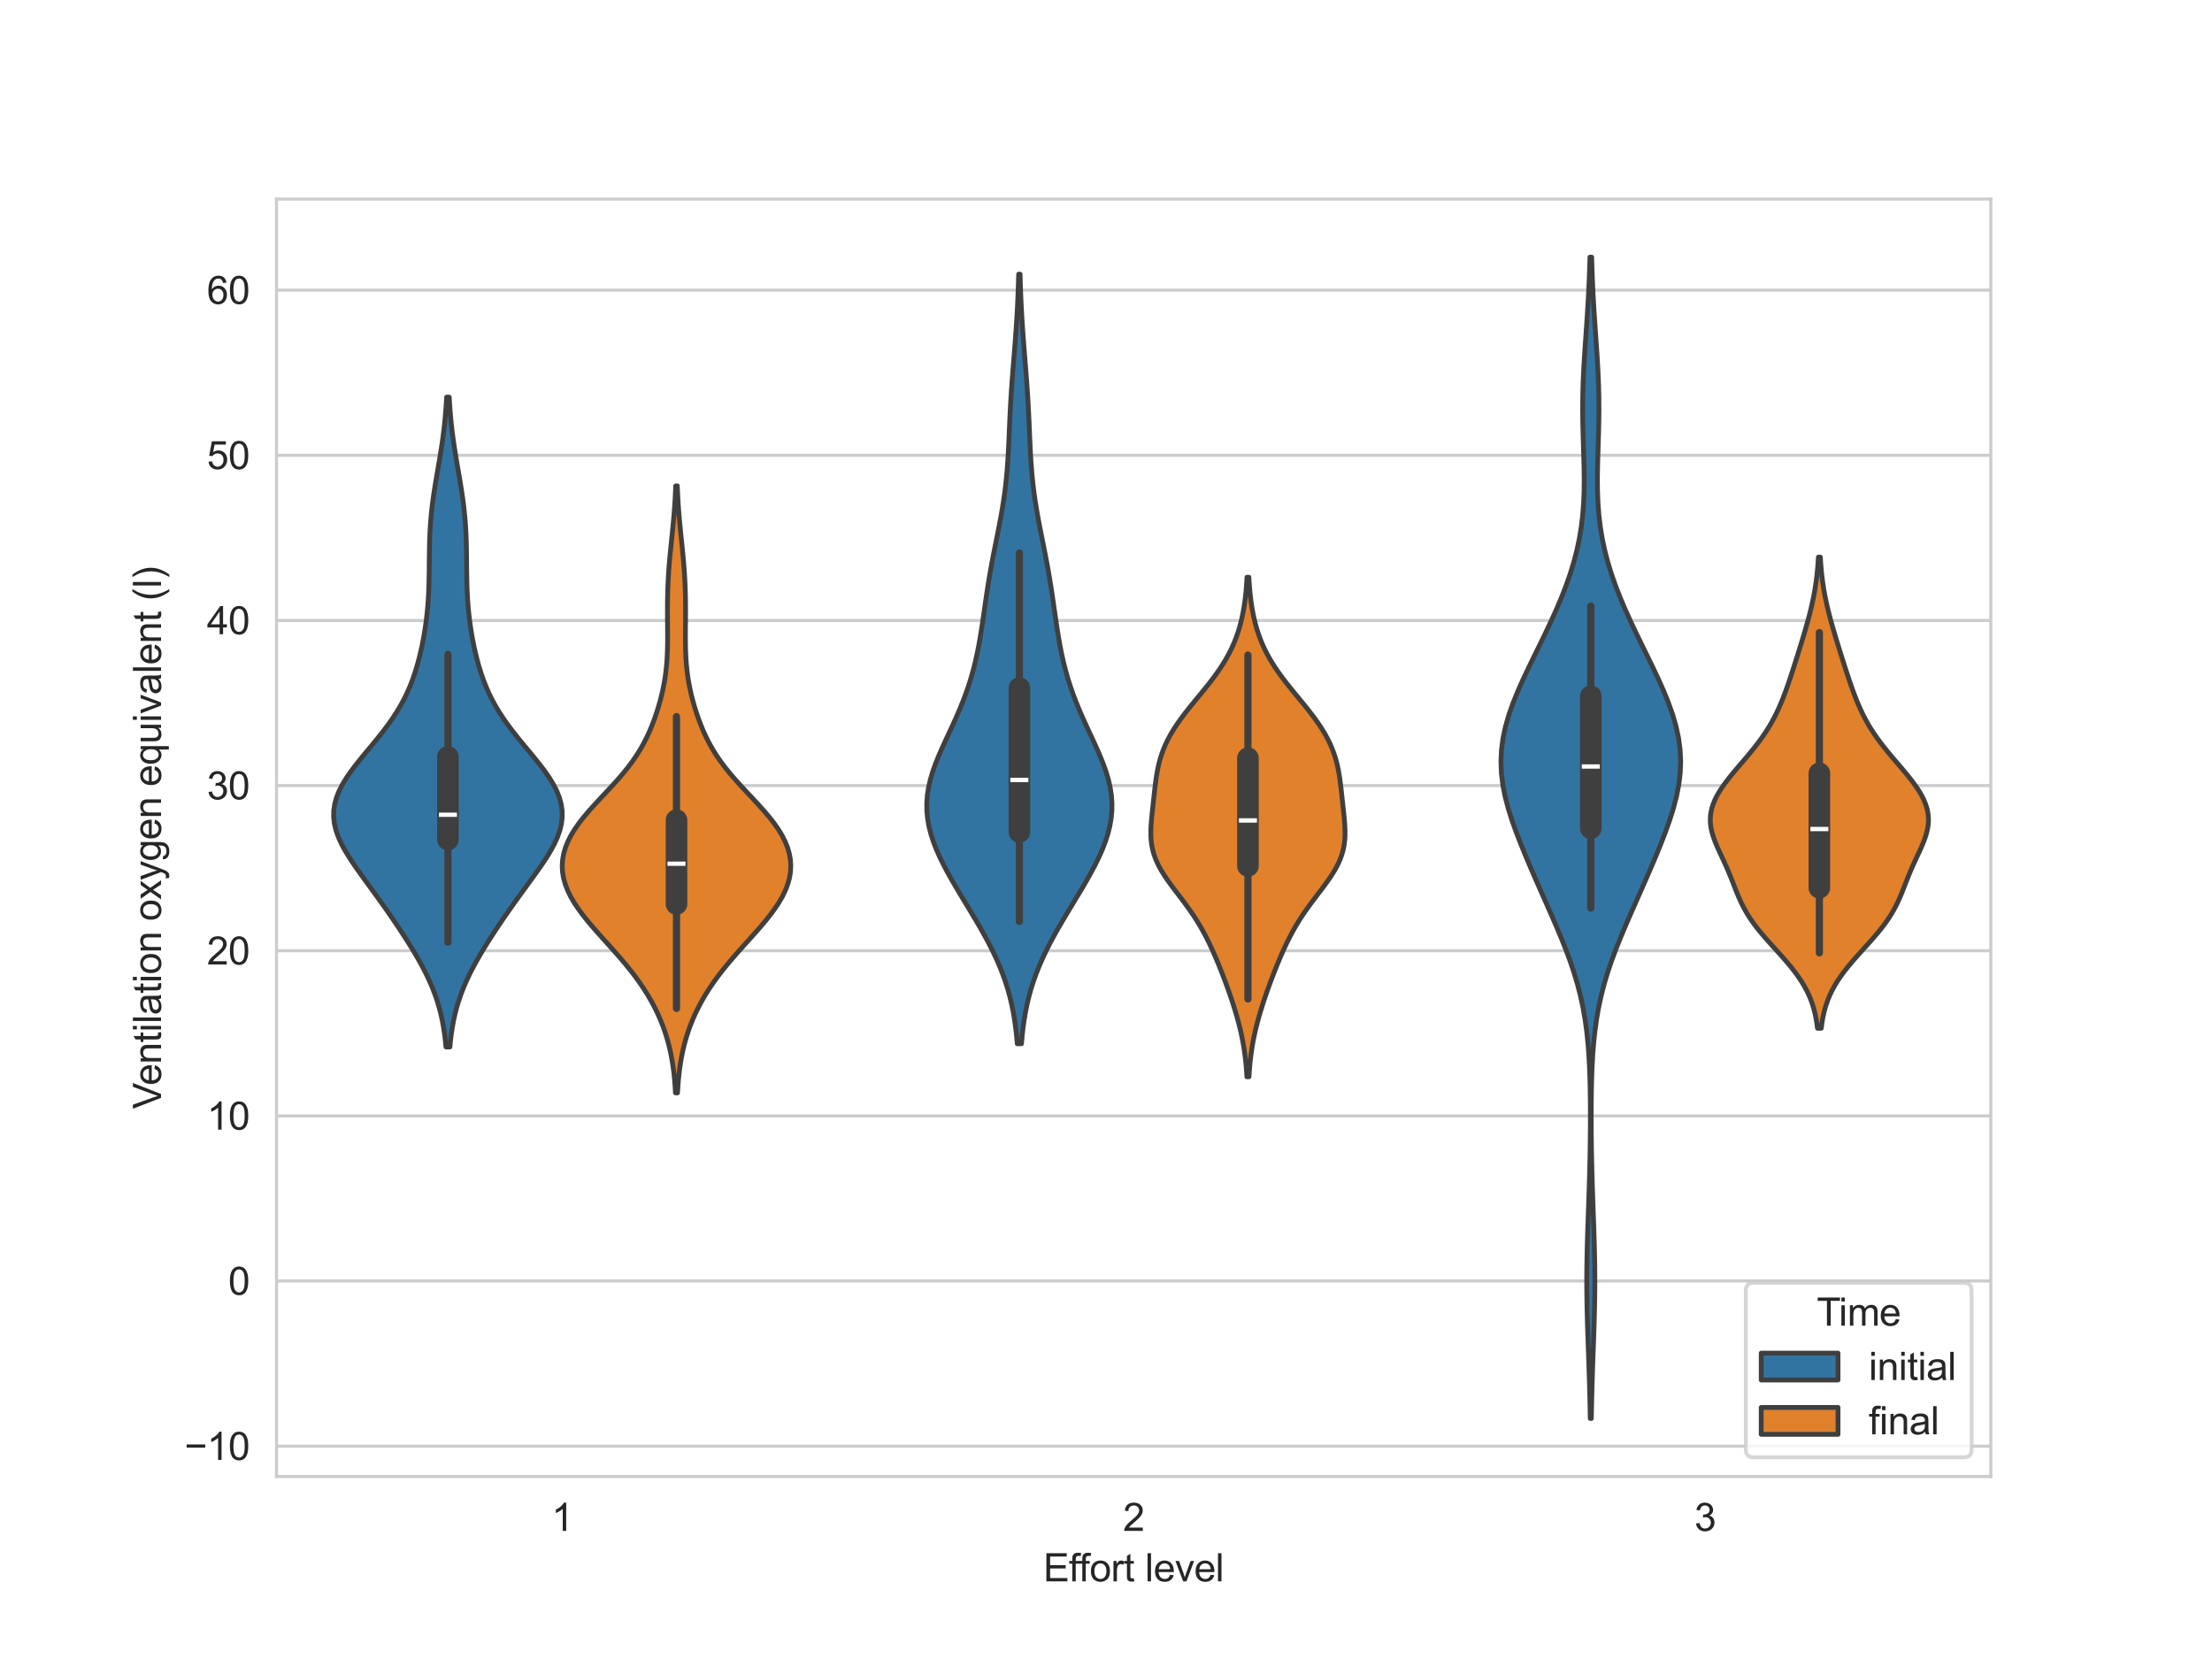 <?xml version="1.0" encoding="utf-8" standalone="no"?>
<!DOCTYPE svg PUBLIC "-//W3C//DTD SVG 1.1//EN"
  "http://www.w3.org/Graphics/SVG/1.1/DTD/svg11.dtd">
<svg xmlns:xlink="http://www.w3.org/1999/xlink" width="576pt" height="432pt" viewBox="0 0 576 432" xmlns="http://www.w3.org/2000/svg" version="1.1">
 <defs>
  <style type="text/css">*{stroke-linejoin: round; stroke-linecap: butt}</style>
 </defs>
 <g id="figure_1">
  <g id="patch_1">
   <path d="M 0 432 
L 576 432 
L 576 0 
L 0 0 
z
" style="fill: #ffffff"/>
  </g>
  <g id="axes_1">
   <g id="patch_2">
    <path d="M 72 384.48 
L 518.4 384.48 
L 518.4 51.84 
L 72 51.84 
z
" style="fill: #ffffff"/>
   </g>
   <g id="matplotlib.axis_1">
    <g id="xtick_1">
     <g id="text_1">
      <!-- 1 -->
      <g style="fill: #262626" transform="translate(143.62 398.638) scale(0.1 -0.1)">
       <defs>
        <path id="ArialMT-31" d="M 2384 0 
L 1822 0 
L 1822 3584 
Q 1619 3391 1289 3197 
Q 959 3003 697 2906 
L 697 3450 
Q 1169 3672 1522 3987 
Q 1875 4303 2022 4600 
L 2384 4600 
L 2384 0 
z
" transform="scale(0.016)"/>
       </defs>
       <use xlink:href="#ArialMT-31"/>
      </g>
     </g>
    </g>
    <g id="xtick_2">
     <g id="text_2">
      <!-- 2 -->
      <g style="fill: #262626" transform="translate(292.42 398.638) scale(0.1 -0.1)">
       <defs>
        <path id="ArialMT-32" d="M 3222 541 
L 3222 0 
L 194 0 
Q 188 203 259 391 
Q 375 700 629 1000 
Q 884 1300 1366 1694 
Q 2113 2306 2375 2664 
Q 2638 3022 2638 3341 
Q 2638 3675 2398 3904 
Q 2159 4134 1775 4134 
Q 1369 4134 1125 3890 
Q 881 3647 878 3216 
L 300 3275 
Q 359 3922 746 4261 
Q 1134 4600 1788 4600 
Q 2447 4600 2831 4234 
Q 3216 3869 3216 3328 
Q 3216 3053 3103 2787 
Q 2991 2522 2730 2228 
Q 2469 1934 1863 1422 
Q 1356 997 1212 845 
Q 1069 694 975 541 
L 3222 541 
z
" transform="scale(0.016)"/>
       </defs>
       <use xlink:href="#ArialMT-32"/>
      </g>
     </g>
    </g>
    <g id="xtick_3">
     <g id="text_3">
      <!-- 3 -->
      <g style="fill: #262626" transform="translate(441.22 398.638) scale(0.1 -0.1)">
       <defs>
        <path id="ArialMT-33" d="M 269 1209 
L 831 1284 
Q 928 806 1161 595 
Q 1394 384 1728 384 
Q 2125 384 2398 659 
Q 2672 934 2672 1341 
Q 2672 1728 2419 1979 
Q 2166 2231 1775 2231 
Q 1616 2231 1378 2169 
L 1441 2663 
Q 1497 2656 1531 2656 
Q 1891 2656 2178 2843 
Q 2466 3031 2466 3422 
Q 2466 3731 2256 3934 
Q 2047 4138 1716 4138 
Q 1388 4138 1169 3931 
Q 950 3725 888 3313 
L 325 3413 
Q 428 3978 793 4289 
Q 1159 4600 1703 4600 
Q 2078 4600 2393 4439 
Q 2709 4278 2876 4000 
Q 3044 3722 3044 3409 
Q 3044 3113 2884 2869 
Q 2725 2625 2413 2481 
Q 2819 2388 3044 2092 
Q 3269 1797 3269 1353 
Q 3269 753 2831 336 
Q 2394 -81 1725 -81 
Q 1122 -81 723 278 
Q 325 638 269 1209 
z
" transform="scale(0.016)"/>
       </defs>
       <use xlink:href="#ArialMT-33"/>
      </g>
     </g>
    </g>
    <g id="text_4">
     <!-- Effort level -->
     <g style="fill: #262626" transform="translate(271.668 411.783) scale(0.1 -0.1)">
      <defs>
       <path id="ArialMT-45" d="M 506 0 
L 506 4581 
L 3819 4581 
L 3819 4041 
L 1113 4041 
L 1113 2638 
L 3647 2638 
L 3647 2100 
L 1113 2100 
L 1113 541 
L 3925 541 
L 3925 0 
L 506 0 
z
" transform="scale(0.016)"/>
       <path id="ArialMT-66" d="M 556 0 
L 556 2881 
L 59 2881 
L 59 3319 
L 556 3319 
L 556 3672 
Q 556 4006 616 4169 
Q 697 4388 901 4523 
Q 1106 4659 1475 4659 
Q 1713 4659 2000 4603 
L 1916 4113 
Q 1741 4144 1584 4144 
Q 1328 4144 1222 4034 
Q 1116 3925 1116 3625 
L 1116 3319 
L 1763 3319 
L 1763 2881 
L 1116 2881 
L 1116 0 
L 556 0 
z
" transform="scale(0.016)"/>
       <path id="ArialMT-6f" d="M 213 1659 
Q 213 2581 725 3025 
Q 1153 3394 1769 3394 
Q 2453 3394 2887 2945 
Q 3322 2497 3322 1706 
Q 3322 1066 3130 698 
Q 2938 331 2570 128 
Q 2203 -75 1769 -75 
Q 1072 -75 642 372 
Q 213 819 213 1659 
z
M 791 1659 
Q 791 1022 1069 705 
Q 1347 388 1769 388 
Q 2188 388 2466 706 
Q 2744 1025 2744 1678 
Q 2744 2294 2464 2611 
Q 2184 2928 1769 2928 
Q 1347 2928 1069 2612 
Q 791 2297 791 1659 
z
" transform="scale(0.016)"/>
       <path id="ArialMT-72" d="M 416 0 
L 416 3319 
L 922 3319 
L 922 2816 
Q 1116 3169 1280 3281 
Q 1444 3394 1641 3394 
Q 1925 3394 2219 3213 
L 2025 2691 
Q 1819 2813 1613 2813 
Q 1428 2813 1281 2702 
Q 1134 2591 1072 2394 
Q 978 2094 978 1738 
L 978 0 
L 416 0 
z
" transform="scale(0.016)"/>
       <path id="ArialMT-74" d="M 1650 503 
L 1731 6 
Q 1494 -44 1306 -44 
Q 1000 -44 831 53 
Q 663 150 594 308 
Q 525 466 525 972 
L 525 2881 
L 113 2881 
L 113 3319 
L 525 3319 
L 525 4141 
L 1084 4478 
L 1084 3319 
L 1650 3319 
L 1650 2881 
L 1084 2881 
L 1084 941 
Q 1084 700 1114 631 
Q 1144 563 1211 522 
Q 1278 481 1403 481 
Q 1497 481 1650 503 
z
" transform="scale(0.016)"/>
       <path id="ArialMT-20" transform="scale(0.016)"/>
       <path id="ArialMT-6c" d="M 409 0 
L 409 4581 
L 972 4581 
L 972 0 
L 409 0 
z
" transform="scale(0.016)"/>
       <path id="ArialMT-65" d="M 2694 1069 
L 3275 997 
Q 3138 488 2766 206 
Q 2394 -75 1816 -75 
Q 1088 -75 661 373 
Q 234 822 234 1631 
Q 234 2469 665 2931 
Q 1097 3394 1784 3394 
Q 2450 3394 2872 2941 
Q 3294 2488 3294 1666 
Q 3294 1616 3291 1516 
L 816 1516 
Q 847 969 1125 678 
Q 1403 388 1819 388 
Q 2128 388 2347 550 
Q 2566 713 2694 1069 
z
M 847 1978 
L 2700 1978 
Q 2663 2397 2488 2606 
Q 2219 2931 1791 2931 
Q 1403 2931 1139 2672 
Q 875 2413 847 1978 
z
" transform="scale(0.016)"/>
       <path id="ArialMT-76" d="M 1344 0 
L 81 3319 
L 675 3319 
L 1388 1331 
Q 1503 1009 1600 663 
Q 1675 925 1809 1294 
L 2547 3319 
L 3125 3319 
L 1869 0 
L 1344 0 
z
" transform="scale(0.016)"/>
      </defs>
      <use xlink:href="#ArialMT-45"/>
      <use xlink:href="#ArialMT-66" x="66.699"/>
      <use xlink:href="#ArialMT-66" x="92.732"/>
      <use xlink:href="#ArialMT-6f" x="120.516"/>
      <use xlink:href="#ArialMT-72" x="176.131"/>
      <use xlink:href="#ArialMT-74" x="209.432"/>
      <use xlink:href="#ArialMT-20" x="237.215"/>
      <use xlink:href="#ArialMT-6c" x="264.998"/>
      <use xlink:href="#ArialMT-65" x="287.215"/>
      <use xlink:href="#ArialMT-76" x="342.83"/>
      <use xlink:href="#ArialMT-65" x="392.83"/>
      <use xlink:href="#ArialMT-6c" x="448.445"/>
     </g>
    </g>
   </g>
   <g id="matplotlib.axis_2">
    <g id="ytick_1">
     <g id="line2d_1">
      <path d="M 72 376.582 
L 518.4 376.582 
" clip-path="url(#pfdf022d57d)" style="fill: none; stroke: #cccccc; stroke-width: 0.8; stroke-linecap: round"/>
     </g>
     <g id="text_5">
      <!-- −10 -->
      <g style="fill: #262626" transform="translate(48.038 380.161) scale(0.1 -0.1)">
       <defs>
        <path id="ArialMT-2212" d="M 3381 1997 
L 356 1997 
L 356 2522 
L 3381 2522 
L 3381 1997 
z
" transform="scale(0.016)"/>
        <path id="ArialMT-30" d="M 266 2259 
Q 266 3072 433 3567 
Q 600 4063 929 4331 
Q 1259 4600 1759 4600 
Q 2128 4600 2406 4451 
Q 2684 4303 2865 4023 
Q 3047 3744 3150 3342 
Q 3253 2941 3253 2259 
Q 3253 1453 3087 958 
Q 2922 463 2592 192 
Q 2263 -78 1759 -78 
Q 1097 -78 719 397 
Q 266 969 266 2259 
z
M 844 2259 
Q 844 1131 1108 757 
Q 1372 384 1759 384 
Q 2147 384 2411 759 
Q 2675 1134 2675 2259 
Q 2675 3391 2411 3762 
Q 2147 4134 1753 4134 
Q 1366 4134 1134 3806 
Q 844 3388 844 2259 
z
" transform="scale(0.016)"/>
       </defs>
       <use xlink:href="#ArialMT-2212"/>
       <use xlink:href="#ArialMT-31" x="58.398"/>
       <use xlink:href="#ArialMT-30" x="114.014"/>
      </g>
     </g>
    </g>
    <g id="ytick_2">
     <g id="line2d_2">
      <path d="M 72 333.58 
L 518.4 333.58 
" clip-path="url(#pfdf022d57d)" style="fill: none; stroke: #cccccc; stroke-width: 0.8; stroke-linecap: round"/>
     </g>
     <g id="text_6">
      <!-- 0 -->
      <g style="fill: #262626" transform="translate(59.439 337.159) scale(0.1 -0.1)">
       <use xlink:href="#ArialMT-30"/>
      </g>
     </g>
    </g>
    <g id="ytick_3">
     <g id="line2d_3">
      <path d="M 72 290.577 
L 518.4 290.577 
" clip-path="url(#pfdf022d57d)" style="fill: none; stroke: #cccccc; stroke-width: 0.8; stroke-linecap: round"/>
     </g>
     <g id="text_7">
      <!-- 10 -->
      <g style="fill: #262626" transform="translate(53.878 294.156) scale(0.1 -0.1)">
       <use xlink:href="#ArialMT-31"/>
       <use xlink:href="#ArialMT-30" x="55.615"/>
      </g>
     </g>
    </g>
    <g id="ytick_4">
     <g id="line2d_4">
      <path d="M 72 247.574 
L 518.4 247.574 
" clip-path="url(#pfdf022d57d)" style="fill: none; stroke: #cccccc; stroke-width: 0.8; stroke-linecap: round"/>
     </g>
     <g id="text_8">
      <!-- 20 -->
      <g style="fill: #262626" transform="translate(53.878 251.153) scale(0.1 -0.1)">
       <use xlink:href="#ArialMT-32"/>
       <use xlink:href="#ArialMT-30" x="55.615"/>
      </g>
     </g>
    </g>
    <g id="ytick_5">
     <g id="line2d_5">
      <path d="M 72 204.571 
L 518.4 204.571 
" clip-path="url(#pfdf022d57d)" style="fill: none; stroke: #cccccc; stroke-width: 0.8; stroke-linecap: round"/>
     </g>
     <g id="text_9">
      <!-- 30 -->
      <g style="fill: #262626" transform="translate(53.878 208.15) scale(0.1 -0.1)">
       <use xlink:href="#ArialMT-33"/>
       <use xlink:href="#ArialMT-30" x="55.615"/>
      </g>
     </g>
    </g>
    <g id="ytick_6">
     <g id="line2d_6">
      <path d="M 72 161.568 
L 518.4 161.568 
" clip-path="url(#pfdf022d57d)" style="fill: none; stroke: #cccccc; stroke-width: 0.8; stroke-linecap: round"/>
     </g>
     <g id="text_10">
      <!-- 40 -->
      <g style="fill: #262626" transform="translate(53.878 165.147) scale(0.1 -0.1)">
       <defs>
        <path id="ArialMT-34" d="M 2069 0 
L 2069 1097 
L 81 1097 
L 81 1613 
L 2172 4581 
L 2631 4581 
L 2631 1613 
L 3250 1613 
L 3250 1097 
L 2631 1097 
L 2631 0 
L 2069 0 
z
M 2069 1613 
L 2069 3678 
L 634 1613 
L 2069 1613 
z
" transform="scale(0.016)"/>
       </defs>
       <use xlink:href="#ArialMT-34"/>
       <use xlink:href="#ArialMT-30" x="55.615"/>
      </g>
     </g>
    </g>
    <g id="ytick_7">
     <g id="line2d_7">
      <path d="M 72 118.566 
L 518.4 118.566 
" clip-path="url(#pfdf022d57d)" style="fill: none; stroke: #cccccc; stroke-width: 0.8; stroke-linecap: round"/>
     </g>
     <g id="text_11">
      <!-- 50 -->
      <g style="fill: #262626" transform="translate(53.878 122.144) scale(0.1 -0.1)">
       <defs>
        <path id="ArialMT-35" d="M 266 1200 
L 856 1250 
Q 922 819 1161 601 
Q 1400 384 1738 384 
Q 2144 384 2425 690 
Q 2706 997 2706 1503 
Q 2706 1984 2436 2262 
Q 2166 2541 1728 2541 
Q 1456 2541 1237 2417 
Q 1019 2294 894 2097 
L 366 2166 
L 809 4519 
L 3088 4519 
L 3088 3981 
L 1259 3981 
L 1013 2750 
Q 1425 3038 1878 3038 
Q 2478 3038 2890 2622 
Q 3303 2206 3303 1553 
Q 3303 931 2941 478 
Q 2500 -78 1738 -78 
Q 1113 -78 717 272 
Q 322 622 266 1200 
z
" transform="scale(0.016)"/>
       </defs>
       <use xlink:href="#ArialMT-35"/>
       <use xlink:href="#ArialMT-30" x="55.615"/>
      </g>
     </g>
    </g>
    <g id="ytick_8">
     <g id="line2d_8">
      <path d="M 72 75.563 
L 518.4 75.563 
" clip-path="url(#pfdf022d57d)" style="fill: none; stroke: #cccccc; stroke-width: 0.8; stroke-linecap: round"/>
     </g>
     <g id="text_12">
      <!-- 60 -->
      <g style="fill: #262626" transform="translate(53.878 79.142) scale(0.1 -0.1)">
       <defs>
        <path id="ArialMT-36" d="M 3184 3459 
L 2625 3416 
Q 2550 3747 2413 3897 
Q 2184 4138 1850 4138 
Q 1581 4138 1378 3988 
Q 1113 3794 959 3422 
Q 806 3050 800 2363 
Q 1003 2672 1297 2822 
Q 1591 2972 1913 2972 
Q 2475 2972 2870 2558 
Q 3266 2144 3266 1488 
Q 3266 1056 3080 686 
Q 2894 316 2569 119 
Q 2244 -78 1831 -78 
Q 1128 -78 684 439 
Q 241 956 241 2144 
Q 241 3472 731 4075 
Q 1159 4600 1884 4600 
Q 2425 4600 2770 4297 
Q 3116 3994 3184 3459 
z
M 888 1484 
Q 888 1194 1011 928 
Q 1134 663 1356 523 
Q 1578 384 1822 384 
Q 2178 384 2434 671 
Q 2691 959 2691 1453 
Q 2691 1928 2437 2201 
Q 2184 2475 1800 2475 
Q 1419 2475 1153 2201 
Q 888 1928 888 1484 
z
" transform="scale(0.016)"/>
       </defs>
       <use xlink:href="#ArialMT-36"/>
       <use xlink:href="#ArialMT-30" x="55.615"/>
      </g>
     </g>
    </g>
    <g id="text_13">
     <!-- Ventilation oxygen equivalent (l) -->
     <g style="fill: #262626" transform="translate(41.933 288.757) rotate(-90) scale(0.1 -0.1)">
      <defs>
       <path id="ArialMT-56" d="M 1803 0 
L 28 4581 
L 684 4581 
L 1875 1253 
Q 2019 853 2116 503 
Q 2222 878 2363 1253 
L 3600 4581 
L 4219 4581 
L 2425 0 
L 1803 0 
z
" transform="scale(0.016)"/>
       <path id="ArialMT-6e" d="M 422 0 
L 422 3319 
L 928 3319 
L 928 2847 
Q 1294 3394 1984 3394 
Q 2284 3394 2536 3286 
Q 2788 3178 2913 3003 
Q 3038 2828 3088 2588 
Q 3119 2431 3119 2041 
L 3119 0 
L 2556 0 
L 2556 2019 
Q 2556 2363 2490 2533 
Q 2425 2703 2258 2804 
Q 2091 2906 1866 2906 
Q 1506 2906 1245 2678 
Q 984 2450 984 1813 
L 984 0 
L 422 0 
z
" transform="scale(0.016)"/>
       <path id="ArialMT-69" d="M 425 3934 
L 425 4581 
L 988 4581 
L 988 3934 
L 425 3934 
z
M 425 0 
L 425 3319 
L 988 3319 
L 988 0 
L 425 0 
z
" transform="scale(0.016)"/>
       <path id="ArialMT-61" d="M 2588 409 
Q 2275 144 1986 34 
Q 1697 -75 1366 -75 
Q 819 -75 525 192 
Q 231 459 231 875 
Q 231 1119 342 1320 
Q 453 1522 633 1644 
Q 813 1766 1038 1828 
Q 1203 1872 1538 1913 
Q 2219 1994 2541 2106 
Q 2544 2222 2544 2253 
Q 2544 2597 2384 2738 
Q 2169 2928 1744 2928 
Q 1347 2928 1158 2789 
Q 969 2650 878 2297 
L 328 2372 
Q 403 2725 575 2942 
Q 747 3159 1072 3276 
Q 1397 3394 1825 3394 
Q 2250 3394 2515 3294 
Q 2781 3194 2906 3042 
Q 3031 2891 3081 2659 
Q 3109 2516 3109 2141 
L 3109 1391 
Q 3109 606 3145 398 
Q 3181 191 3288 0 
L 2700 0 
Q 2613 175 2588 409 
z
M 2541 1666 
Q 2234 1541 1622 1453 
Q 1275 1403 1131 1340 
Q 988 1278 909 1158 
Q 831 1038 831 891 
Q 831 666 1001 516 
Q 1172 366 1500 366 
Q 1825 366 2078 508 
Q 2331 650 2450 897 
Q 2541 1088 2541 1459 
L 2541 1666 
z
" transform="scale(0.016)"/>
       <path id="ArialMT-78" d="M 47 0 
L 1259 1725 
L 138 3319 
L 841 3319 
L 1350 2541 
Q 1494 2319 1581 2169 
Q 1719 2375 1834 2534 
L 2394 3319 
L 3066 3319 
L 1919 1756 
L 3153 0 
L 2463 0 
L 1781 1031 
L 1600 1309 
L 728 0 
L 47 0 
z
" transform="scale(0.016)"/>
       <path id="ArialMT-79" d="M 397 -1278 
L 334 -750 
Q 519 -800 656 -800 
Q 844 -800 956 -737 
Q 1069 -675 1141 -563 
Q 1194 -478 1313 -144 
Q 1328 -97 1363 -6 
L 103 3319 
L 709 3319 
L 1400 1397 
Q 1534 1031 1641 628 
Q 1738 1016 1872 1384 
L 2581 3319 
L 3144 3319 
L 1881 -56 
Q 1678 -603 1566 -809 
Q 1416 -1088 1222 -1217 
Q 1028 -1347 759 -1347 
Q 597 -1347 397 -1278 
z
" transform="scale(0.016)"/>
       <path id="ArialMT-67" d="M 319 -275 
L 866 -356 
Q 900 -609 1056 -725 
Q 1266 -881 1628 -881 
Q 2019 -881 2231 -725 
Q 2444 -569 2519 -288 
Q 2563 -116 2559 434 
Q 2191 0 1641 0 
Q 956 0 581 494 
Q 206 988 206 1678 
Q 206 2153 378 2554 
Q 550 2956 876 3175 
Q 1203 3394 1644 3394 
Q 2231 3394 2613 2919 
L 2613 3319 
L 3131 3319 
L 3131 450 
Q 3131 -325 2973 -648 
Q 2816 -972 2473 -1159 
Q 2131 -1347 1631 -1347 
Q 1038 -1347 672 -1080 
Q 306 -813 319 -275 
z
M 784 1719 
Q 784 1066 1043 766 
Q 1303 466 1694 466 
Q 2081 466 2343 764 
Q 2606 1063 2606 1700 
Q 2606 2309 2336 2618 
Q 2066 2928 1684 2928 
Q 1309 2928 1046 2623 
Q 784 2319 784 1719 
z
" transform="scale(0.016)"/>
       <path id="ArialMT-71" d="M 2538 -1272 
L 2538 353 
Q 2406 169 2170 47 
Q 1934 -75 1669 -75 
Q 1078 -75 651 397 
Q 225 869 225 1691 
Q 225 2191 398 2587 
Q 572 2984 901 3189 
Q 1231 3394 1625 3394 
Q 2241 3394 2594 2875 
L 2594 3319 
L 3100 3319 
L 3100 -1272 
L 2538 -1272 
z
M 803 1669 
Q 803 1028 1072 708 
Q 1341 388 1716 388 
Q 2075 388 2334 692 
Q 2594 997 2594 1619 
Q 2594 2281 2320 2615 
Q 2047 2950 1678 2950 
Q 1313 2950 1058 2639 
Q 803 2328 803 1669 
z
" transform="scale(0.016)"/>
       <path id="ArialMT-75" d="M 2597 0 
L 2597 488 
Q 2209 -75 1544 -75 
Q 1250 -75 995 37 
Q 741 150 617 320 
Q 494 491 444 738 
Q 409 903 409 1263 
L 409 3319 
L 972 3319 
L 972 1478 
Q 972 1038 1006 884 
Q 1059 663 1231 536 
Q 1403 409 1656 409 
Q 1909 409 2131 539 
Q 2353 669 2445 892 
Q 2538 1116 2538 1541 
L 2538 3319 
L 3100 3319 
L 3100 0 
L 2597 0 
z
" transform="scale(0.016)"/>
       <path id="ArialMT-28" d="M 1497 -1347 
Q 1031 -759 709 28 
Q 388 816 388 1659 
Q 388 2403 628 3084 
Q 909 3875 1497 4659 
L 1900 4659 
Q 1522 4009 1400 3731 
Q 1209 3300 1100 2831 
Q 966 2247 966 1656 
Q 966 153 1900 -1347 
L 1497 -1347 
z
" transform="scale(0.016)"/>
       <path id="ArialMT-29" d="M 791 -1347 
L 388 -1347 
Q 1322 153 1322 1656 
Q 1322 2244 1188 2822 
Q 1081 3291 891 3722 
Q 769 4003 388 4659 
L 791 4659 
Q 1378 3875 1659 3084 
Q 1900 2403 1900 1659 
Q 1900 816 1576 28 
Q 1253 -759 791 -1347 
z
" transform="scale(0.016)"/>
      </defs>
      <use xlink:href="#ArialMT-56"/>
      <use xlink:href="#ArialMT-65" x="61.199"/>
      <use xlink:href="#ArialMT-6e" x="116.814"/>
      <use xlink:href="#ArialMT-74" x="172.43"/>
      <use xlink:href="#ArialMT-69" x="200.213"/>
      <use xlink:href="#ArialMT-6c" x="222.43"/>
      <use xlink:href="#ArialMT-61" x="244.646"/>
      <use xlink:href="#ArialMT-74" x="300.262"/>
      <use xlink:href="#ArialMT-69" x="328.045"/>
      <use xlink:href="#ArialMT-6f" x="350.262"/>
      <use xlink:href="#ArialMT-6e" x="405.877"/>
      <use xlink:href="#ArialMT-20" x="461.492"/>
      <use xlink:href="#ArialMT-6f" x="489.275"/>
      <use xlink:href="#ArialMT-78" x="544.891"/>
      <use xlink:href="#ArialMT-79" x="594.891"/>
      <use xlink:href="#ArialMT-67" x="644.891"/>
      <use xlink:href="#ArialMT-65" x="700.506"/>
      <use xlink:href="#ArialMT-6e" x="756.121"/>
      <use xlink:href="#ArialMT-20" x="811.736"/>
      <use xlink:href="#ArialMT-65" x="839.52"/>
      <use xlink:href="#ArialMT-71" x="895.135"/>
      <use xlink:href="#ArialMT-75" x="950.75"/>
      <use xlink:href="#ArialMT-69" x="1006.365"/>
      <use xlink:href="#ArialMT-76" x="1028.582"/>
      <use xlink:href="#ArialMT-61" x="1078.582"/>
      <use xlink:href="#ArialMT-6c" x="1134.197"/>
      <use xlink:href="#ArialMT-65" x="1156.414"/>
      <use xlink:href="#ArialMT-6e" x="1212.029"/>
      <use xlink:href="#ArialMT-74" x="1267.645"/>
      <use xlink:href="#ArialMT-20" x="1295.428"/>
      <use xlink:href="#ArialMT-28" x="1323.211"/>
      <use xlink:href="#ArialMT-6c" x="1356.512"/>
      <use xlink:href="#ArialMT-29" x="1378.729"/>
     </g>
    </g>
   </g>
   <g id="PolyCollection_1">
    <defs>
     <path id="mabd7e1a9b0" d="M 117.152 -159.368 
L 116.128 -159.368 
L 115.96 -161.077 
L 115.751 -162.787 
L 115.492 -164.496 
L 115.179 -166.205 
L 114.803 -167.914 
L 114.361 -169.623 
L 113.849 -171.333 
L 113.263 -173.042 
L 112.604 -174.751 
L 111.872 -176.46 
L 111.071 -178.17 
L 110.205 -179.879 
L 109.28 -181.588 
L 108.303 -183.297 
L 107.281 -185.007 
L 106.221 -186.716 
L 105.128 -188.425 
L 104.007 -190.134 
L 102.861 -191.843 
L 101.693 -193.553 
L 100.502 -195.262 
L 99.292 -196.971 
L 98.064 -198.68 
L 96.823 -200.39 
L 95.575 -202.099 
L 94.332 -203.808 
L 93.11 -205.517 
L 91.927 -207.227 
L 90.807 -208.936 
L 89.775 -210.645 
L 88.86 -212.354 
L 88.089 -214.063 
L 87.488 -215.773 
L 87.079 -217.482 
L 86.88 -219.191 
L 86.902 -220.9 
L 87.149 -222.61 
L 87.617 -224.319 
L 88.296 -226.028 
L 89.168 -227.737 
L 90.208 -229.447 
L 91.39 -231.156 
L 92.681 -232.865 
L 94.049 -234.574 
L 95.459 -236.283 
L 96.881 -237.993 
L 98.283 -239.702 
L 99.642 -241.411 
L 100.935 -243.12 
L 102.147 -244.83 
L 103.268 -246.539 
L 104.291 -248.248 
L 105.217 -249.957 
L 106.047 -251.667 
L 106.789 -253.376 
L 107.45 -255.085 
L 108.039 -256.794 
L 108.566 -258.503 
L 109.038 -260.213 
L 109.463 -261.922 
L 109.844 -263.631 
L 110.187 -265.34 
L 110.493 -267.05 
L 110.763 -268.759 
L 110.998 -270.468 
L 111.197 -272.177 
L 111.362 -273.887 
L 111.493 -275.596 
L 111.593 -277.305 
L 111.665 -279.014 
L 111.713 -280.723 
L 111.744 -282.433 
L 111.764 -284.142 
L 111.778 -285.851 
L 111.795 -287.56 
L 111.821 -289.27 
L 111.862 -290.979 
L 111.924 -292.688 
L 112.011 -294.397 
L 112.127 -296.107 
L 112.274 -297.816 
L 112.452 -299.525 
L 112.659 -301.234 
L 112.894 -302.943 
L 113.152 -304.653 
L 113.428 -306.362 
L 113.716 -308.071 
L 114.01 -309.78 
L 114.304 -311.49 
L 114.592 -313.199 
L 114.867 -314.908 
L 115.126 -316.617 
L 115.365 -318.327 
L 115.581 -320.036 
L 115.772 -321.745 
L 115.939 -323.454 
L 116.082 -325.163 
L 116.203 -326.873 
L 116.302 -328.582 
L 116.978 -328.582 
L 116.978 -328.582 
L 117.077 -326.873 
L 117.198 -325.163 
L 117.341 -323.454 
L 117.508 -321.745 
L 117.699 -320.036 
L 117.915 -318.327 
L 118.154 -316.617 
L 118.413 -314.908 
L 118.688 -313.199 
L 118.976 -311.49 
L 119.27 -309.78 
L 119.564 -308.071 
L 119.852 -306.362 
L 120.128 -304.653 
L 120.386 -302.943 
L 120.621 -301.234 
L 120.828 -299.525 
L 121.006 -297.816 
L 121.153 -296.107 
L 121.269 -294.397 
L 121.356 -292.688 
L 121.418 -290.979 
L 121.459 -289.27 
L 121.485 -287.56 
L 121.502 -285.851 
L 121.516 -284.142 
L 121.536 -282.433 
L 121.567 -280.723 
L 121.615 -279.014 
L 121.687 -277.305 
L 121.787 -275.596 
L 121.918 -273.887 
L 122.083 -272.177 
L 122.282 -270.468 
L 122.517 -268.759 
L 122.787 -267.05 
L 123.093 -265.34 
L 123.436 -263.631 
L 123.817 -261.922 
L 124.242 -260.213 
L 124.714 -258.503 
L 125.241 -256.794 
L 125.83 -255.085 
L 126.491 -253.376 
L 127.233 -251.667 
L 128.063 -249.957 
L 128.989 -248.248 
L 130.012 -246.539 
L 131.133 -244.83 
L 132.345 -243.12 
L 133.638 -241.411 
L 134.997 -239.702 
L 136.399 -237.993 
L 137.821 -236.283 
L 139.231 -234.574 
L 140.599 -232.865 
L 141.89 -231.156 
L 143.072 -229.447 
L 144.112 -227.737 
L 144.984 -226.028 
L 145.663 -224.319 
L 146.131 -222.61 
L 146.378 -220.9 
L 146.4 -219.191 
L 146.201 -217.482 
L 145.792 -215.773 
L 145.191 -214.063 
L 144.42 -212.354 
L 143.505 -210.645 
L 142.473 -208.936 
L 141.353 -207.227 
L 140.17 -205.517 
L 138.948 -203.808 
L 137.705 -202.099 
L 136.457 -200.39 
L 135.216 -198.68 
L 133.988 -196.971 
L 132.778 -195.262 
L 131.587 -193.553 
L 130.419 -191.843 
L 129.273 -190.134 
L 128.152 -188.425 
L 127.059 -186.716 
L 125.999 -185.007 
L 124.977 -183.297 
L 124 -181.588 
L 123.075 -179.879 
L 122.209 -178.17 
L 121.408 -176.46 
L 120.676 -174.751 
L 120.017 -173.042 
L 119.431 -171.333 
L 118.919 -169.623 
L 118.477 -167.914 
L 118.101 -166.205 
L 117.788 -164.496 
L 117.529 -162.787 
L 117.32 -161.077 
L 117.152 -159.368 
z
" style="stroke: #3f3f3f; stroke-width: 1.25"/>
    </defs>
    <g clip-path="url(#pfdf022d57d)">
     <use xlink:href="#mabd7e1a9b0" x="0" y="432" style="fill: #3274a1; stroke: #3f3f3f; stroke-width: 1.25"/>
    </g>
   </g>
   <g id="PolyCollection_2">
    <defs>
     <path id="m37170439aa" d="M 176.424 -147.421 
L 175.896 -147.421 
L 175.799 -149.018 
L 175.675 -150.614 
L 175.518 -152.211 
L 175.324 -153.807 
L 175.087 -155.404 
L 174.804 -157 
L 174.47 -158.597 
L 174.08 -160.193 
L 173.632 -161.79 
L 173.122 -163.386 
L 172.548 -164.983 
L 171.907 -166.579 
L 171.197 -168.176 
L 170.415 -169.772 
L 169.56 -171.369 
L 168.629 -172.965 
L 167.622 -174.562 
L 166.538 -176.158 
L 165.38 -177.755 
L 164.15 -179.352 
L 162.855 -180.948 
L 161.503 -182.545 
L 160.106 -184.141 
L 158.68 -185.738 
L 157.24 -187.334 
L 155.809 -188.931 
L 154.406 -190.527 
L 153.055 -192.124 
L 151.779 -193.72 
L 150.598 -195.317 
L 149.535 -196.913 
L 148.605 -198.51 
L 147.826 -200.106 
L 147.207 -201.703 
L 146.759 -203.299 
L 146.489 -204.896 
L 146.4 -206.492 
L 146.495 -208.089 
L 146.774 -209.685 
L 147.235 -211.282 
L 147.875 -212.878 
L 148.686 -214.475 
L 149.659 -216.071 
L 150.778 -217.668 
L 152.026 -219.264 
L 153.379 -220.861 
L 154.811 -222.457 
L 156.292 -224.054 
L 157.791 -225.65 
L 159.277 -227.247 
L 160.723 -228.843 
L 162.104 -230.44 
L 163.403 -232.037 
L 164.606 -233.633 
L 165.707 -235.23 
L 166.707 -236.826 
L 167.61 -238.423 
L 168.423 -240.019 
L 169.157 -241.616 
L 169.821 -243.212 
L 170.424 -244.809 
L 170.974 -246.405 
L 171.473 -248.002 
L 171.926 -249.598 
L 172.33 -251.195 
L 172.685 -252.791 
L 172.991 -254.388 
L 173.245 -255.984 
L 173.448 -257.581 
L 173.604 -259.177 
L 173.714 -260.774 
L 173.786 -262.37 
L 173.826 -263.967 
L 173.842 -265.563 
L 173.841 -267.16 
L 173.83 -268.756 
L 173.817 -270.353 
L 173.807 -271.949 
L 173.805 -273.546 
L 173.814 -275.142 
L 173.839 -276.739 
L 173.881 -278.335 
L 173.941 -279.932 
L 174.021 -281.528 
L 174.121 -283.125 
L 174.239 -284.722 
L 174.373 -286.318 
L 174.522 -287.915 
L 174.68 -289.511 
L 174.843 -291.108 
L 175.008 -292.704 
L 175.17 -294.301 
L 175.323 -295.897 
L 175.466 -297.494 
L 175.595 -299.09 
L 175.709 -300.687 
L 175.807 -302.283 
L 175.889 -303.88 
L 175.956 -305.476 
L 176.364 -305.476 
L 176.364 -305.476 
L 176.431 -303.88 
L 176.513 -302.283 
L 176.611 -300.687 
L 176.725 -299.09 
L 176.854 -297.494 
L 176.997 -295.897 
L 177.15 -294.301 
L 177.312 -292.704 
L 177.477 -291.108 
L 177.64 -289.511 
L 177.798 -287.915 
L 177.947 -286.318 
L 178.081 -284.722 
L 178.199 -283.125 
L 178.299 -281.528 
L 178.379 -279.932 
L 178.439 -278.335 
L 178.481 -276.739 
L 178.506 -275.142 
L 178.515 -273.546 
L 178.513 -271.949 
L 178.503 -270.353 
L 178.49 -268.756 
L 178.479 -267.16 
L 178.478 -265.563 
L 178.494 -263.967 
L 178.534 -262.37 
L 178.606 -260.774 
L 178.716 -259.177 
L 178.872 -257.581 
L 179.075 -255.984 
L 179.329 -254.388 
L 179.635 -252.791 
L 179.99 -251.195 
L 180.394 -249.598 
L 180.847 -248.002 
L 181.346 -246.405 
L 181.896 -244.809 
L 182.499 -243.212 
L 183.163 -241.616 
L 183.897 -240.019 
L 184.71 -238.423 
L 185.613 -236.826 
L 186.613 -235.23 
L 187.714 -233.633 
L 188.917 -232.037 
L 190.216 -230.44 
L 191.597 -228.843 
L 193.043 -227.247 
L 194.529 -225.65 
L 196.028 -224.054 
L 197.509 -222.457 
L 198.941 -220.861 
L 200.294 -219.264 
L 201.542 -217.668 
L 202.661 -216.071 
L 203.634 -214.475 
L 204.445 -212.878 
L 205.085 -211.282 
L 205.546 -209.685 
L 205.825 -208.089 
L 205.92 -206.492 
L 205.831 -204.896 
L 205.561 -203.299 
L 205.113 -201.703 
L 204.494 -200.106 
L 203.715 -198.51 
L 202.785 -196.913 
L 201.722 -195.317 
L 200.541 -193.72 
L 199.265 -192.124 
L 197.914 -190.527 
L 196.511 -188.931 
L 195.08 -187.334 
L 193.64 -185.738 
L 192.214 -184.141 
L 190.817 -182.545 
L 189.465 -180.948 
L 188.17 -179.352 
L 186.94 -177.755 
L 185.782 -176.158 
L 184.698 -174.562 
L 183.691 -172.965 
L 182.76 -171.369 
L 181.905 -169.772 
L 181.123 -168.176 
L 180.413 -166.579 
L 179.772 -164.983 
L 179.198 -163.386 
L 178.688 -161.79 
L 178.24 -160.193 
L 177.85 -158.597 
L 177.516 -157 
L 177.233 -155.404 
L 176.996 -153.807 
L 176.802 -152.211 
L 176.645 -150.614 
L 176.521 -149.018 
L 176.424 -147.421 
z
" style="stroke: #3f3f3f; stroke-width: 1.25"/>
    </defs>
    <g clip-path="url(#pfdf022d57d)">
     <use xlink:href="#m37170439aa" x="0" y="432" style="fill: #e1812c; stroke: #3f3f3f; stroke-width: 1.25"/>
    </g>
   </g>
   <g id="PolyCollection_3">
    <defs>
     <path id="m0e2b0b8010" d="M 265.987 -160.216 
L 264.893 -160.216 
L 264.713 -162.24 
L 264.488 -164.265 
L 264.209 -166.289 
L 263.87 -168.313 
L 263.465 -170.337 
L 262.986 -172.362 
L 262.429 -174.386 
L 261.79 -176.41 
L 261.068 -178.434 
L 260.263 -180.459 
L 259.378 -182.483 
L 258.417 -184.507 
L 257.386 -186.531 
L 256.295 -188.556 
L 255.152 -190.58 
L 253.97 -192.604 
L 252.76 -194.628 
L 251.536 -196.653 
L 250.311 -198.677 
L 249.101 -200.701 
L 247.92 -202.725 
L 246.784 -204.75 
L 245.711 -206.774 
L 244.717 -208.798 
L 243.82 -210.822 
L 243.038 -212.847 
L 242.386 -214.871 
L 241.879 -216.895 
L 241.529 -218.919 
L 241.345 -220.944 
L 241.331 -222.968 
L 241.486 -224.992 
L 241.803 -227.016 
L 242.272 -229.041 
L 242.876 -231.065 
L 243.596 -233.089 
L 244.408 -235.114 
L 245.288 -237.138 
L 246.211 -239.162 
L 247.152 -241.186 
L 248.09 -243.211 
L 249.004 -245.235 
L 249.881 -247.259 
L 250.707 -249.283 
L 251.474 -251.308 
L 252.178 -253.332 
L 252.817 -255.356 
L 253.392 -257.38 
L 253.907 -259.405 
L 254.366 -261.429 
L 254.776 -263.453 
L 255.145 -265.477 
L 255.481 -267.502 
L 255.793 -269.526 
L 256.089 -271.55 
L 256.379 -273.574 
L 256.67 -275.599 
L 256.969 -277.623 
L 257.283 -279.647 
L 257.614 -281.671 
L 257.966 -283.696 
L 258.337 -285.72 
L 258.724 -287.744 
L 259.124 -289.768 
L 259.53 -291.793 
L 259.933 -293.817 
L 260.327 -295.841 
L 260.702 -297.865 
L 261.052 -299.89 
L 261.37 -301.914 
L 261.653 -303.938 
L 261.899 -305.962 
L 262.108 -307.987 
L 262.283 -310.011 
L 262.428 -312.035 
L 262.548 -314.059 
L 262.651 -316.084 
L 262.742 -318.108 
L 262.829 -320.132 
L 262.918 -322.156 
L 263.013 -324.181 
L 263.118 -326.205 
L 263.235 -328.229 
L 263.365 -330.253 
L 263.506 -332.278 
L 263.658 -334.302 
L 263.816 -336.326 
L 263.979 -338.35 
L 264.142 -340.375 
L 264.302 -342.399 
L 264.456 -344.423 
L 264.6 -346.447 
L 264.734 -348.472 
L 264.854 -350.496 
L 264.961 -352.52 
L 265.054 -354.544 
L 265.133 -356.569 
L 265.2 -358.593 
L 265.255 -360.617 
L 265.625 -360.617 
L 265.625 -360.617 
L 265.68 -358.593 
L 265.747 -356.569 
L 265.826 -354.544 
L 265.919 -352.52 
L 266.026 -350.496 
L 266.146 -348.472 
L 266.28 -346.447 
L 266.424 -344.423 
L 266.578 -342.399 
L 266.738 -340.375 
L 266.901 -338.35 
L 267.064 -336.326 
L 267.222 -334.302 
L 267.374 -332.278 
L 267.515 -330.253 
L 267.645 -328.229 
L 267.762 -326.205 
L 267.867 -324.181 
L 267.962 -322.156 
L 268.051 -320.132 
L 268.138 -318.108 
L 268.229 -316.084 
L 268.332 -314.059 
L 268.452 -312.035 
L 268.597 -310.011 
L 268.772 -307.987 
L 268.981 -305.962 
L 269.227 -303.938 
L 269.51 -301.914 
L 269.828 -299.89 
L 270.178 -297.865 
L 270.553 -295.841 
L 270.947 -293.817 
L 271.35 -291.793 
L 271.756 -289.768 
L 272.156 -287.744 
L 272.543 -285.72 
L 272.914 -283.696 
L 273.266 -281.671 
L 273.597 -279.647 
L 273.911 -277.623 
L 274.21 -275.599 
L 274.501 -273.574 
L 274.791 -271.55 
L 275.087 -269.526 
L 275.399 -267.502 
L 275.735 -265.477 
L 276.104 -263.453 
L 276.514 -261.429 
L 276.973 -259.405 
L 277.488 -257.38 
L 278.063 -255.356 
L 278.702 -253.332 
L 279.406 -251.308 
L 280.173 -249.283 
L 280.999 -247.259 
L 281.876 -245.235 
L 282.79 -243.211 
L 283.728 -241.186 
L 284.669 -239.162 
L 285.592 -237.138 
L 286.472 -235.114 
L 287.284 -233.089 
L 288.004 -231.065 
L 288.608 -229.041 
L 289.077 -227.016 
L 289.394 -224.992 
L 289.549 -222.968 
L 289.535 -220.944 
L 289.351 -218.919 
L 289.001 -216.895 
L 288.494 -214.871 
L 287.842 -212.847 
L 287.06 -210.822 
L 286.163 -208.798 
L 285.169 -206.774 
L 284.096 -204.75 
L 282.96 -202.725 
L 281.779 -200.701 
L 280.569 -198.677 
L 279.344 -196.653 
L 278.12 -194.628 
L 276.91 -192.604 
L 275.728 -190.58 
L 274.585 -188.556 
L 273.494 -186.531 
L 272.463 -184.507 
L 271.502 -182.483 
L 270.617 -180.459 
L 269.812 -178.434 
L 269.09 -176.41 
L 268.451 -174.386 
L 267.894 -172.362 
L 267.415 -170.337 
L 267.01 -168.313 
L 266.671 -166.289 
L 266.392 -164.265 
L 266.167 -162.24 
L 265.987 -160.216 
z
" style="stroke: #3f3f3f; stroke-width: 1.25"/>
    </defs>
    <g clip-path="url(#pfdf022d57d)">
     <use xlink:href="#m0e2b0b8010" x="0" y="432" style="fill: #3274a1; stroke: #3f3f3f; stroke-width: 1.25"/>
    </g>
   </g>
   <g id="PolyCollection_4">
    <defs>
     <path id="ma0b5d22c8b" d="M 325.228 -151.606 
L 324.692 -151.606 
L 324.608 -152.92 
L 324.505 -154.234 
L 324.38 -155.548 
L 324.23 -156.862 
L 324.055 -158.176 
L 323.852 -159.49 
L 323.622 -160.804 
L 323.362 -162.118 
L 323.075 -163.432 
L 322.76 -164.746 
L 322.42 -166.059 
L 322.056 -167.373 
L 321.67 -168.687 
L 321.264 -170.001 
L 320.84 -171.315 
L 320.399 -172.629 
L 319.943 -173.943 
L 319.472 -175.257 
L 318.988 -176.571 
L 318.49 -177.885 
L 317.979 -179.199 
L 317.453 -180.513 
L 316.912 -181.827 
L 316.353 -183.141 
L 315.774 -184.455 
L 315.17 -185.769 
L 314.536 -187.083 
L 313.868 -188.397 
L 313.16 -189.711 
L 312.407 -191.025 
L 311.606 -192.339 
L 310.754 -193.653 
L 309.854 -194.967 
L 308.91 -196.281 
L 307.933 -197.595 
L 306.935 -198.909 
L 305.934 -200.223 
L 304.95 -201.537 
L 304.004 -202.85 
L 303.118 -204.164 
L 302.312 -205.478 
L 301.602 -206.792 
L 301.001 -208.106 
L 300.516 -209.42 
L 300.147 -210.734 
L 299.892 -212.048 
L 299.738 -213.362 
L 299.674 -214.676 
L 299.683 -215.99 
L 299.748 -217.304 
L 299.852 -218.618 
L 299.98 -219.932 
L 300.12 -221.246 
L 300.263 -222.56 
L 300.407 -223.874 
L 300.55 -225.188 
L 300.696 -226.502 
L 300.852 -227.816 
L 301.026 -229.13 
L 301.228 -230.444 
L 301.47 -231.758 
L 301.76 -233.072 
L 302.11 -234.386 
L 302.525 -235.7 
L 303.014 -237.014 
L 303.578 -238.328 
L 304.222 -239.641 
L 304.944 -240.955 
L 305.742 -242.269 
L 306.61 -243.583 
L 307.543 -244.897 
L 308.53 -246.211 
L 309.56 -247.525 
L 310.622 -248.839 
L 311.701 -250.153 
L 312.782 -251.467 
L 313.853 -252.781 
L 314.899 -254.095 
L 315.908 -255.409 
L 316.87 -256.723 
L 317.777 -258.037 
L 318.622 -259.351 
L 319.402 -260.665 
L 320.116 -261.979 
L 320.763 -263.293 
L 321.346 -264.607 
L 321.867 -265.921 
L 322.331 -267.235 
L 322.74 -268.549 
L 323.099 -269.863 
L 323.413 -271.177 
L 323.684 -272.491 
L 323.918 -273.805 
L 324.118 -275.118 
L 324.286 -276.432 
L 324.427 -277.746 
L 324.544 -279.06 
L 324.639 -280.374 
L 324.715 -281.688 
L 325.205 -281.688 
L 325.205 -281.688 
L 325.281 -280.374 
L 325.376 -279.06 
L 325.493 -277.746 
L 325.634 -276.432 
L 325.802 -275.118 
L 326.002 -273.805 
L 326.236 -272.491 
L 326.507 -271.177 
L 326.821 -269.863 
L 327.18 -268.549 
L 327.589 -267.235 
L 328.053 -265.921 
L 328.574 -264.607 
L 329.157 -263.293 
L 329.804 -261.979 
L 330.518 -260.665 
L 331.298 -259.351 
L 332.143 -258.037 
L 333.05 -256.723 
L 334.012 -255.409 
L 335.021 -254.095 
L 336.067 -252.781 
L 337.138 -251.467 
L 338.219 -250.153 
L 339.298 -248.839 
L 340.36 -247.525 
L 341.39 -246.211 
L 342.377 -244.897 
L 343.31 -243.583 
L 344.178 -242.269 
L 344.976 -240.955 
L 345.698 -239.641 
L 346.342 -238.328 
L 346.906 -237.014 
L 347.395 -235.7 
L 347.81 -234.386 
L 348.16 -233.072 
L 348.45 -231.758 
L 348.692 -230.444 
L 348.894 -229.13 
L 349.068 -227.816 
L 349.224 -226.502 
L 349.37 -225.188 
L 349.513 -223.874 
L 349.657 -222.56 
L 349.8 -221.246 
L 349.94 -219.932 
L 350.068 -218.618 
L 350.172 -217.304 
L 350.237 -215.99 
L 350.246 -214.676 
L 350.182 -213.362 
L 350.028 -212.048 
L 349.773 -210.734 
L 349.404 -209.42 
L 348.919 -208.106 
L 348.318 -206.792 
L 347.608 -205.478 
L 346.802 -204.164 
L 345.916 -202.85 
L 344.97 -201.537 
L 343.986 -200.223 
L 342.985 -198.909 
L 341.987 -197.595 
L 341.01 -196.281 
L 340.066 -194.967 
L 339.166 -193.653 
L 338.314 -192.339 
L 337.513 -191.025 
L 336.76 -189.711 
L 336.052 -188.397 
L 335.384 -187.083 
L 334.75 -185.769 
L 334.146 -184.455 
L 333.567 -183.141 
L 333.008 -181.827 
L 332.467 -180.513 
L 331.941 -179.199 
L 331.43 -177.885 
L 330.932 -176.571 
L 330.448 -175.257 
L 329.977 -173.943 
L 329.521 -172.629 
L 329.08 -171.315 
L 328.656 -170.001 
L 328.25 -168.687 
L 327.864 -167.373 
L 327.5 -166.059 
L 327.16 -164.746 
L 326.845 -163.432 
L 326.558 -162.118 
L 326.298 -160.804 
L 326.068 -159.49 
L 325.865 -158.176 
L 325.69 -156.862 
L 325.54 -155.548 
L 325.415 -154.234 
L 325.312 -152.92 
L 325.228 -151.606 
z
" style="stroke: #3f3f3f; stroke-width: 1.25"/>
    </defs>
    <g clip-path="url(#pfdf022d57d)">
     <use xlink:href="#ma0b5d22c8b" x="0" y="432" style="fill: #e1812c; stroke: #3f3f3f; stroke-width: 1.25"/>
    </g>
   </g>
   <g id="PolyCollection_5">
    <defs>
     <path id="m480f0d5cb1" d="M 414.383 -62.64 
L 414.097 -62.64 
L 414.042 -65.695 
L 413.973 -68.749 
L 413.891 -71.804 
L 413.796 -74.858 
L 413.693 -77.913 
L 413.584 -80.967 
L 413.476 -84.022 
L 413.376 -87.076 
L 413.292 -90.131 
L 413.228 -93.185 
L 413.192 -96.24 
L 413.185 -99.295 
L 413.209 -102.349 
L 413.261 -105.404 
L 413.338 -108.458 
L 413.432 -111.513 
L 413.537 -114.567 
L 413.646 -117.622 
L 413.752 -120.676 
L 413.851 -123.731 
L 413.937 -126.785 
L 414.009 -129.84 
L 414.066 -132.895 
L 414.107 -135.949 
L 414.13 -139.004 
L 414.136 -142.058 
L 414.121 -145.113 
L 414.081 -148.167 
L 414.008 -151.222 
L 413.894 -154.276 
L 413.726 -157.331 
L 413.49 -160.385 
L 413.171 -163.44 
L 412.752 -166.495 
L 412.221 -169.549 
L 411.566 -172.604 
L 410.782 -175.658 
L 409.872 -178.713 
L 408.841 -181.767 
L 407.706 -184.822 
L 406.485 -187.876 
L 405.2 -190.931 
L 403.874 -193.985 
L 402.526 -197.04 
L 401.174 -200.095 
L 399.83 -203.149 
L 398.506 -206.204 
L 397.214 -209.258 
L 395.969 -212.313 
L 394.789 -215.367 
L 393.702 -218.422 
L 392.74 -221.476 
L 391.939 -224.531 
L 391.335 -227.585 
L 390.959 -230.64 
L 390.836 -233.695 
L 390.978 -236.749 
L 391.384 -239.804 
L 392.042 -242.858 
L 392.926 -245.913 
L 394.006 -248.967 
L 395.243 -252.022 
L 396.6 -255.076 
L 398.039 -258.131 
L 399.524 -261.185 
L 401.023 -264.24 
L 402.507 -267.295 
L 403.949 -270.349 
L 405.327 -273.404 
L 406.619 -276.458 
L 407.808 -279.513 
L 408.876 -282.567 
L 409.811 -285.622 
L 410.606 -288.676 
L 411.255 -291.731 
L 411.759 -294.785 
L 412.125 -297.84 
L 412.362 -300.895 
L 412.488 -303.949 
L 412.521 -307.004 
L 412.486 -310.058 
L 412.407 -313.113 
L 412.309 -316.167 
L 412.215 -319.222 
L 412.146 -322.276 
L 412.116 -325.331 
L 412.135 -328.385 
L 412.206 -331.44 
L 412.327 -334.495 
L 412.489 -337.549 
L 412.682 -340.604 
L 412.892 -343.658 
L 413.106 -346.713 
L 413.313 -349.767 
L 413.503 -352.822 
L 413.671 -355.876 
L 413.813 -358.931 
L 413.929 -361.985 
L 414.019 -365.04 
L 414.461 -365.04 
L 414.461 -365.04 
L 414.551 -361.985 
L 414.667 -358.931 
L 414.809 -355.876 
L 414.977 -352.822 
L 415.167 -349.767 
L 415.374 -346.713 
L 415.588 -343.658 
L 415.798 -340.604 
L 415.991 -337.549 
L 416.153 -334.495 
L 416.274 -331.44 
L 416.345 -328.385 
L 416.364 -325.331 
L 416.334 -322.276 
L 416.265 -319.222 
L 416.171 -316.167 
L 416.073 -313.113 
L 415.994 -310.058 
L 415.959 -307.004 
L 415.992 -303.949 
L 416.118 -300.895 
L 416.355 -297.84 
L 416.721 -294.785 
L 417.225 -291.731 
L 417.874 -288.676 
L 418.669 -285.622 
L 419.604 -282.567 
L 420.672 -279.513 
L 421.861 -276.458 
L 423.153 -273.404 
L 424.531 -270.349 
L 425.973 -267.295 
L 427.457 -264.24 
L 428.956 -261.185 
L 430.441 -258.131 
L 431.88 -255.076 
L 433.237 -252.022 
L 434.474 -248.967 
L 435.554 -245.913 
L 436.438 -242.858 
L 437.096 -239.804 
L 437.502 -236.749 
L 437.644 -233.695 
L 437.521 -230.64 
L 437.145 -227.585 
L 436.541 -224.531 
L 435.74 -221.476 
L 434.778 -218.422 
L 433.691 -215.367 
L 432.511 -212.313 
L 431.266 -209.258 
L 429.974 -206.204 
L 428.65 -203.149 
L 427.306 -200.095 
L 425.954 -197.04 
L 424.606 -193.985 
L 423.28 -190.931 
L 421.995 -187.876 
L 420.774 -184.822 
L 419.639 -181.767 
L 418.608 -178.713 
L 417.698 -175.658 
L 416.914 -172.604 
L 416.259 -169.549 
L 415.728 -166.495 
L 415.309 -163.44 
L 414.99 -160.385 
L 414.754 -157.331 
L 414.586 -154.276 
L 414.472 -151.222 
L 414.399 -148.167 
L 414.359 -145.113 
L 414.344 -142.058 
L 414.349 -139.004 
L 414.373 -135.949 
L 414.414 -132.895 
L 414.471 -129.84 
L 414.543 -126.785 
L 414.629 -123.731 
L 414.728 -120.676 
L 414.834 -117.622 
L 414.943 -114.567 
L 415.048 -111.513 
L 415.142 -108.458 
L 415.219 -105.404 
L 415.271 -102.349 
L 415.295 -99.295 
L 415.288 -96.24 
L 415.252 -93.185 
L 415.188 -90.131 
L 415.104 -87.076 
L 415.004 -84.022 
L 414.896 -80.967 
L 414.787 -77.913 
L 414.684 -74.858 
L 414.589 -71.804 
L 414.507 -68.749 
L 414.438 -65.695 
L 414.383 -62.64 
z
" style="stroke: #3f3f3f; stroke-width: 1.25"/>
    </defs>
    <g clip-path="url(#pfdf022d57d)">
     <use xlink:href="#m480f0d5cb1" x="0" y="432" style="fill: #3274a1; stroke: #3f3f3f; stroke-width: 1.25"/>
    </g>
   </g>
   <g id="PolyCollection_6">
    <defs>
     <path id="md08353d3c2" d="M 474.249 -164.24 
L 473.271 -164.24 
L 473.109 -165.479 
L 472.906 -166.718 
L 472.653 -167.957 
L 472.344 -169.197 
L 471.972 -170.436 
L 471.53 -171.675 
L 471.012 -172.914 
L 470.416 -174.154 
L 469.737 -175.393 
L 468.977 -176.632 
L 468.137 -177.871 
L 467.223 -179.111 
L 466.242 -180.35 
L 465.204 -181.589 
L 464.122 -182.828 
L 463.011 -184.068 
L 461.887 -185.307 
L 460.768 -186.546 
L 459.672 -187.785 
L 458.613 -189.025 
L 457.607 -190.264 
L 456.666 -191.503 
L 455.797 -192.742 
L 455.005 -193.982 
L 454.289 -195.221 
L 453.644 -196.46 
L 453.061 -197.699 
L 452.525 -198.939 
L 452.023 -200.178 
L 451.538 -201.417 
L 451.055 -202.656 
L 450.56 -203.896 
L 450.046 -205.135 
L 449.507 -206.374 
L 448.946 -207.613 
L 448.37 -208.853 
L 447.793 -210.092 
L 447.231 -211.331 
L 446.706 -212.57 
L 446.239 -213.81 
L 445.851 -215.049 
L 445.564 -216.288 
L 445.393 -217.527 
L 445.351 -218.767 
L 445.445 -220.006 
L 445.68 -221.245 
L 446.052 -222.484 
L 446.556 -223.724 
L 447.183 -224.963 
L 447.92 -226.202 
L 448.753 -227.441 
L 449.666 -228.681 
L 450.641 -229.92 
L 451.661 -231.159 
L 452.71 -232.398 
L 453.769 -233.638 
L 454.823 -234.877 
L 455.858 -236.116 
L 456.861 -237.355 
L 457.823 -238.595 
L 458.734 -239.834 
L 459.591 -241.073 
L 460.391 -242.312 
L 461.133 -243.552 
L 461.82 -244.791 
L 462.456 -246.03 
L 463.045 -247.269 
L 463.593 -248.509 
L 464.106 -249.748 
L 464.59 -250.987 
L 465.05 -252.226 
L 465.491 -253.466 
L 465.917 -254.705 
L 466.332 -255.944 
L 466.739 -257.183 
L 467.14 -258.423 
L 467.535 -259.662 
L 467.927 -260.901 
L 468.316 -262.14 
L 468.701 -263.38 
L 469.083 -264.619 
L 469.46 -265.858 
L 469.83 -267.097 
L 470.193 -268.337 
L 470.547 -269.576 
L 470.888 -270.815 
L 471.215 -272.054 
L 471.525 -273.294 
L 471.816 -274.533 
L 472.087 -275.772 
L 472.335 -277.011 
L 472.56 -278.251 
L 472.761 -279.49 
L 472.939 -280.729 
L 473.093 -281.968 
L 473.225 -283.208 
L 473.337 -284.447 
L 473.43 -285.686 
L 473.506 -286.925 
L 474.014 -286.925 
L 474.014 -286.925 
L 474.09 -285.686 
L 474.183 -284.447 
L 474.295 -283.208 
L 474.427 -281.968 
L 474.581 -280.729 
L 474.759 -279.49 
L 474.96 -278.251 
L 475.185 -277.011 
L 475.433 -275.772 
L 475.704 -274.533 
L 475.995 -273.294 
L 476.305 -272.054 
L 476.632 -270.815 
L 476.973 -269.576 
L 477.327 -268.337 
L 477.69 -267.097 
L 478.06 -265.858 
L 478.437 -264.619 
L 478.819 -263.38 
L 479.204 -262.14 
L 479.593 -260.901 
L 479.985 -259.662 
L 480.38 -258.423 
L 480.781 -257.183 
L 481.188 -255.944 
L 481.603 -254.705 
L 482.029 -253.466 
L 482.47 -252.226 
L 482.93 -250.987 
L 483.414 -249.748 
L 483.927 -248.509 
L 484.475 -247.269 
L 485.064 -246.03 
L 485.7 -244.791 
L 486.387 -243.552 
L 487.129 -242.312 
L 487.929 -241.073 
L 488.786 -239.834 
L 489.697 -238.595 
L 490.659 -237.355 
L 491.662 -236.116 
L 492.697 -234.877 
L 493.751 -233.638 
L 494.81 -232.398 
L 495.859 -231.159 
L 496.879 -229.92 
L 497.854 -228.681 
L 498.767 -227.441 
L 499.6 -226.202 
L 500.337 -224.963 
L 500.964 -223.724 
L 501.468 -222.484 
L 501.84 -221.245 
L 502.075 -220.006 
L 502.169 -218.767 
L 502.127 -217.527 
L 501.956 -216.288 
L 501.669 -215.049 
L 501.281 -213.81 
L 500.814 -212.57 
L 500.289 -211.331 
L 499.727 -210.092 
L 499.15 -208.853 
L 498.574 -207.613 
L 498.013 -206.374 
L 497.474 -205.135 
L 496.96 -203.896 
L 496.465 -202.656 
L 495.982 -201.417 
L 495.497 -200.178 
L 494.995 -198.939 
L 494.459 -197.699 
L 493.876 -196.46 
L 493.231 -195.221 
L 492.515 -193.982 
L 491.723 -192.742 
L 490.854 -191.503 
L 489.913 -190.264 
L 488.907 -189.025 
L 487.848 -187.785 
L 486.752 -186.546 
L 485.633 -185.307 
L 484.509 -184.068 
L 483.398 -182.828 
L 482.316 -181.589 
L 481.278 -180.35 
L 480.297 -179.111 
L 479.383 -177.871 
L 478.543 -176.632 
L 477.783 -175.393 
L 477.104 -174.154 
L 476.508 -172.914 
L 475.99 -171.675 
L 475.548 -170.436 
L 475.176 -169.197 
L 474.867 -167.957 
L 474.614 -166.718 
L 474.411 -165.479 
L 474.249 -164.24 
z
" style="stroke: #3f3f3f; stroke-width: 1.25"/>
    </defs>
    <g clip-path="url(#pfdf022d57d)">
     <use xlink:href="#md08353d3c2" x="0" y="432" style="fill: #e1812c; stroke: #3f3f3f; stroke-width: 1.25"/>
    </g>
   </g>
   <g id="patch_3">
    <path d="M 146.4 333.58 
L 146.4 333.58 
L 146.4 333.58 
L 146.4 333.58 
z
" clip-path="url(#pfdf022d57d)" style="fill: #3274a1; stroke: #3f3f3f; stroke-width: 1.25; stroke-linejoin: miter"/>
   </g>
   <g id="patch_4">
    <path d="M 146.4 333.58 
L 146.4 333.58 
L 146.4 333.58 
L 146.4 333.58 
z
" clip-path="url(#pfdf022d57d)" style="fill: #e1812c; stroke: #3f3f3f; stroke-width: 1.25; stroke-linejoin: miter"/>
   </g>
   <g id="line2d_9">
    <path d="M 116.64 245.35 
L 116.64 170.383 
" clip-path="url(#pfdf022d57d)" style="fill: none; stroke: #3f3f3f; stroke-width: 1.875; stroke-linecap: round"/>
   </g>
   <g id="line2d_10">
    <path d="M 116.64 218.618 
L 116.64 197.078 
" clip-path="url(#pfdf022d57d)" style="fill: none; stroke: #3f3f3f; stroke-width: 5.625; stroke-linecap: round"/>
   </g>
   <g id="line2d_11">
    <path d="M 116.64 212.165 
" clip-path="url(#pfdf022d57d)" style="fill: none; stroke: #3f3f3f; stroke-width: 1.5; stroke-linecap: round"/>
    <defs>
     <path id="m295abc267c" d="M 2.344 0 
L -2.344 -0 
" style="stroke: #ffffff; stroke-width: 1.125"/>
    </defs>
    <g clip-path="url(#pfdf022d57d)">
     <use xlink:href="#m295abc267c" x="116.64" y="212.165" style="fill: #ffffff; stroke: #ffffff; stroke-width: 1.125"/>
    </g>
   </g>
   <g id="line2d_12">
    <path d="M 176.16 262.582 
L 176.16 186.607 
" clip-path="url(#pfdf022d57d)" style="fill: none; stroke: #3f3f3f; stroke-width: 1.875; stroke-linecap: round"/>
   </g>
   <g id="line2d_13">
    <path d="M 176.16 235.395 
L 176.16 213.556 
" clip-path="url(#pfdf022d57d)" style="fill: none; stroke: #3f3f3f; stroke-width: 5.625; stroke-linecap: round"/>
   </g>
   <g id="line2d_14">
    <path d="M 176.16 224.909 
" clip-path="url(#pfdf022d57d)" style="fill: none; stroke: #3f3f3f; stroke-width: 1.5; stroke-linecap: round"/>
    <g clip-path="url(#pfdf022d57d)">
     <use xlink:href="#m295abc267c" x="176.16" y="224.909" style="fill: #ffffff; stroke: #ffffff; stroke-width: 1.125"/>
    </g>
   </g>
   <g id="line2d_15">
    <path d="M 265.44 239.955 
L 265.44 143.987 
" clip-path="url(#pfdf022d57d)" style="fill: none; stroke: #3f3f3f; stroke-width: 1.875; stroke-linecap: round"/>
   </g>
   <g id="line2d_16">
    <path d="M 265.44 216.632 
L 265.44 179.167 
" clip-path="url(#pfdf022d57d)" style="fill: none; stroke: #3f3f3f; stroke-width: 5.625; stroke-linecap: round"/>
   </g>
   <g id="line2d_17">
    <path d="M 265.44 203.107 
" clip-path="url(#pfdf022d57d)" style="fill: none; stroke: #3f3f3f; stroke-width: 1.5; stroke-linecap: round"/>
    <g clip-path="url(#pfdf022d57d)">
     <use xlink:href="#m295abc267c" x="265.44" y="203.107" style="fill: #ffffff; stroke: #ffffff; stroke-width: 1.125"/>
    </g>
   </g>
   <g id="line2d_18">
    <path d="M 324.96 260.132 
L 324.96 170.574 
" clip-path="url(#pfdf022d57d)" style="fill: none; stroke: #3f3f3f; stroke-width: 1.875; stroke-linecap: round"/>
   </g>
   <g id="line2d_19">
    <path d="M 324.96 225.493 
L 324.96 197.416 
" clip-path="url(#pfdf022d57d)" style="fill: none; stroke: #3f3f3f; stroke-width: 5.625; stroke-linecap: round"/>
   </g>
   <g id="line2d_20">
    <path d="M 324.96 213.644 
" clip-path="url(#pfdf022d57d)" style="fill: none; stroke: #3f3f3f; stroke-width: 1.5; stroke-linecap: round"/>
    <g clip-path="url(#pfdf022d57d)">
     <use xlink:href="#m295abc267c" x="324.96" y="213.644" style="fill: #ffffff; stroke: #ffffff; stroke-width: 1.125"/>
    </g>
   </g>
   <g id="line2d_21">
    <path d="M 414.24 236.462 
L 414.24 157.83 
" clip-path="url(#pfdf022d57d)" style="fill: none; stroke: #3f3f3f; stroke-width: 1.875; stroke-linecap: round"/>
   </g>
   <g id="line2d_22">
    <path d="M 414.24 215.671 
L 414.24 181.303 
" clip-path="url(#pfdf022d57d)" style="fill: none; stroke: #3f3f3f; stroke-width: 5.625; stroke-linecap: round"/>
   </g>
   <g id="line2d_23">
    <path d="M 414.24 199.596 
" clip-path="url(#pfdf022d57d)" style="fill: none; stroke: #3f3f3f; stroke-width: 1.5; stroke-linecap: round"/>
    <g clip-path="url(#pfdf022d57d)">
     <use xlink:href="#m295abc267c" x="414.24" y="199.596" style="fill: #ffffff; stroke: #ffffff; stroke-width: 1.125"/>
    </g>
   </g>
   <g id="line2d_24">
    <path d="M 473.76 248.123 
L 473.76 164.712 
" clip-path="url(#pfdf022d57d)" style="fill: none; stroke: #3f3f3f; stroke-width: 1.875; stroke-linecap: round"/>
   </g>
   <g id="line2d_25">
    <path d="M 473.76 231.157 
L 473.76 201.366 
" clip-path="url(#pfdf022d57d)" style="fill: none; stroke: #3f3f3f; stroke-width: 5.625; stroke-linecap: round"/>
   </g>
   <g id="line2d_26">
    <path d="M 473.76 215.881 
" clip-path="url(#pfdf022d57d)" style="fill: none; stroke: #3f3f3f; stroke-width: 1.5; stroke-linecap: round"/>
    <g clip-path="url(#pfdf022d57d)">
     <use xlink:href="#m295abc267c" x="473.76" y="215.881" style="fill: #ffffff; stroke: #ffffff; stroke-width: 1.125"/>
    </g>
   </g>
   <g id="patch_5">
    <path d="M 72 384.48 
L 72 51.84 
" style="fill: none; stroke: #cccccc; stroke-width: 0.8; stroke-linejoin: miter; stroke-linecap: square"/>
   </g>
   <g id="patch_6">
    <path d="M 518.4 384.48 
L 518.4 51.84 
" style="fill: none; stroke: #cccccc; stroke-width: 0.8; stroke-linejoin: miter; stroke-linecap: square"/>
   </g>
   <g id="patch_7">
    <path d="M 72 384.48 
L 518.4 384.48 
" style="fill: none; stroke: #cccccc; stroke-width: 0.8; stroke-linejoin: miter; stroke-linecap: square"/>
   </g>
   <g id="patch_8">
    <path d="M 72 51.84 
L 518.4 51.84 
" style="fill: none; stroke: #cccccc; stroke-width: 0.8; stroke-linejoin: miter; stroke-linecap: square"/>
   </g>
   <g id="legend_1">
    <g id="patch_9">
     <path d="M 456.613 379.48 
L 511.4 379.48 
Q 513.4 379.48 513.4 377.48 
L 513.4 336.044 
Q 513.4 334.044 511.4 334.044 
L 456.613 334.044 
Q 454.613 334.044 454.613 336.044 
L 454.613 377.48 
Q 454.613 379.48 456.613 379.48 
z
" style="fill: #ffffff; opacity: 0.8; stroke: #cccccc; stroke-linejoin: miter"/>
    </g>
    <g id="text_14">
     <!-- Time -->
     <g style="fill: #262626" transform="translate(473.084 345.202) scale(0.1 -0.1)">
      <defs>
       <path id="ArialMT-54" d="M 1659 0 
L 1659 4041 
L 150 4041 
L 150 4581 
L 3781 4581 
L 3781 4041 
L 2266 4041 
L 2266 0 
L 1659 0 
z
" transform="scale(0.016)"/>
       <path id="ArialMT-6d" d="M 422 0 
L 422 3319 
L 925 3319 
L 925 2853 
Q 1081 3097 1340 3245 
Q 1600 3394 1931 3394 
Q 2300 3394 2536 3241 
Q 2772 3088 2869 2813 
Q 3263 3394 3894 3394 
Q 4388 3394 4653 3120 
Q 4919 2847 4919 2278 
L 4919 0 
L 4359 0 
L 4359 2091 
Q 4359 2428 4304 2576 
Q 4250 2725 4106 2815 
Q 3963 2906 3769 2906 
Q 3419 2906 3187 2673 
Q 2956 2441 2956 1928 
L 2956 0 
L 2394 0 
L 2394 2156 
Q 2394 2531 2256 2718 
Q 2119 2906 1806 2906 
Q 1569 2906 1367 2781 
Q 1166 2656 1075 2415 
Q 984 2175 984 1722 
L 984 0 
L 422 0 
z
" transform="scale(0.016)"/>
      </defs>
      <use xlink:href="#ArialMT-54"/>
      <use xlink:href="#ArialMT-69" x="57.334"/>
      <use xlink:href="#ArialMT-6d" x="79.551"/>
      <use xlink:href="#ArialMT-65" x="162.852"/>
     </g>
    </g>
    <g id="patch_10">
     <path d="M 458.613 359.347 
L 478.613 359.347 
L 478.613 352.347 
L 458.613 352.347 
z
" style="fill: #3274a1; stroke: #3f3f3f; stroke-width: 1.25; stroke-linejoin: miter"/>
    </g>
    <g id="text_15">
     <!-- initial -->
     <g style="fill: #262626" transform="translate(486.613 359.347) scale(0.1 -0.1)">
      <use xlink:href="#ArialMT-69"/>
      <use xlink:href="#ArialMT-6e" x="22.217"/>
      <use xlink:href="#ArialMT-69" x="77.832"/>
      <use xlink:href="#ArialMT-74" x="100.049"/>
      <use xlink:href="#ArialMT-69" x="127.832"/>
      <use xlink:href="#ArialMT-61" x="150.049"/>
      <use xlink:href="#ArialMT-6c" x="205.664"/>
     </g>
    </g>
    <g id="patch_11">
     <path d="M 458.613 373.493 
L 478.613 373.493 
L 478.613 366.493 
L 458.613 366.493 
z
" style="fill: #e1812c; stroke: #3f3f3f; stroke-width: 1.25; stroke-linejoin: miter"/>
    </g>
    <g id="text_16">
     <!-- final -->
     <g style="fill: #262626" transform="translate(486.613 373.493) scale(0.1 -0.1)">
      <use xlink:href="#ArialMT-66"/>
      <use xlink:href="#ArialMT-69" x="27.783"/>
      <use xlink:href="#ArialMT-6e" x="50"/>
      <use xlink:href="#ArialMT-61" x="105.615"/>
      <use xlink:href="#ArialMT-6c" x="161.23"/>
     </g>
    </g>
   </g>
  </g>
 </g>
 <defs>
  <clipPath id="pfdf022d57d">
   <rect x="72" y="51.84" width="446.4" height="332.64"/>
  </clipPath>
 </defs>
</svg>
